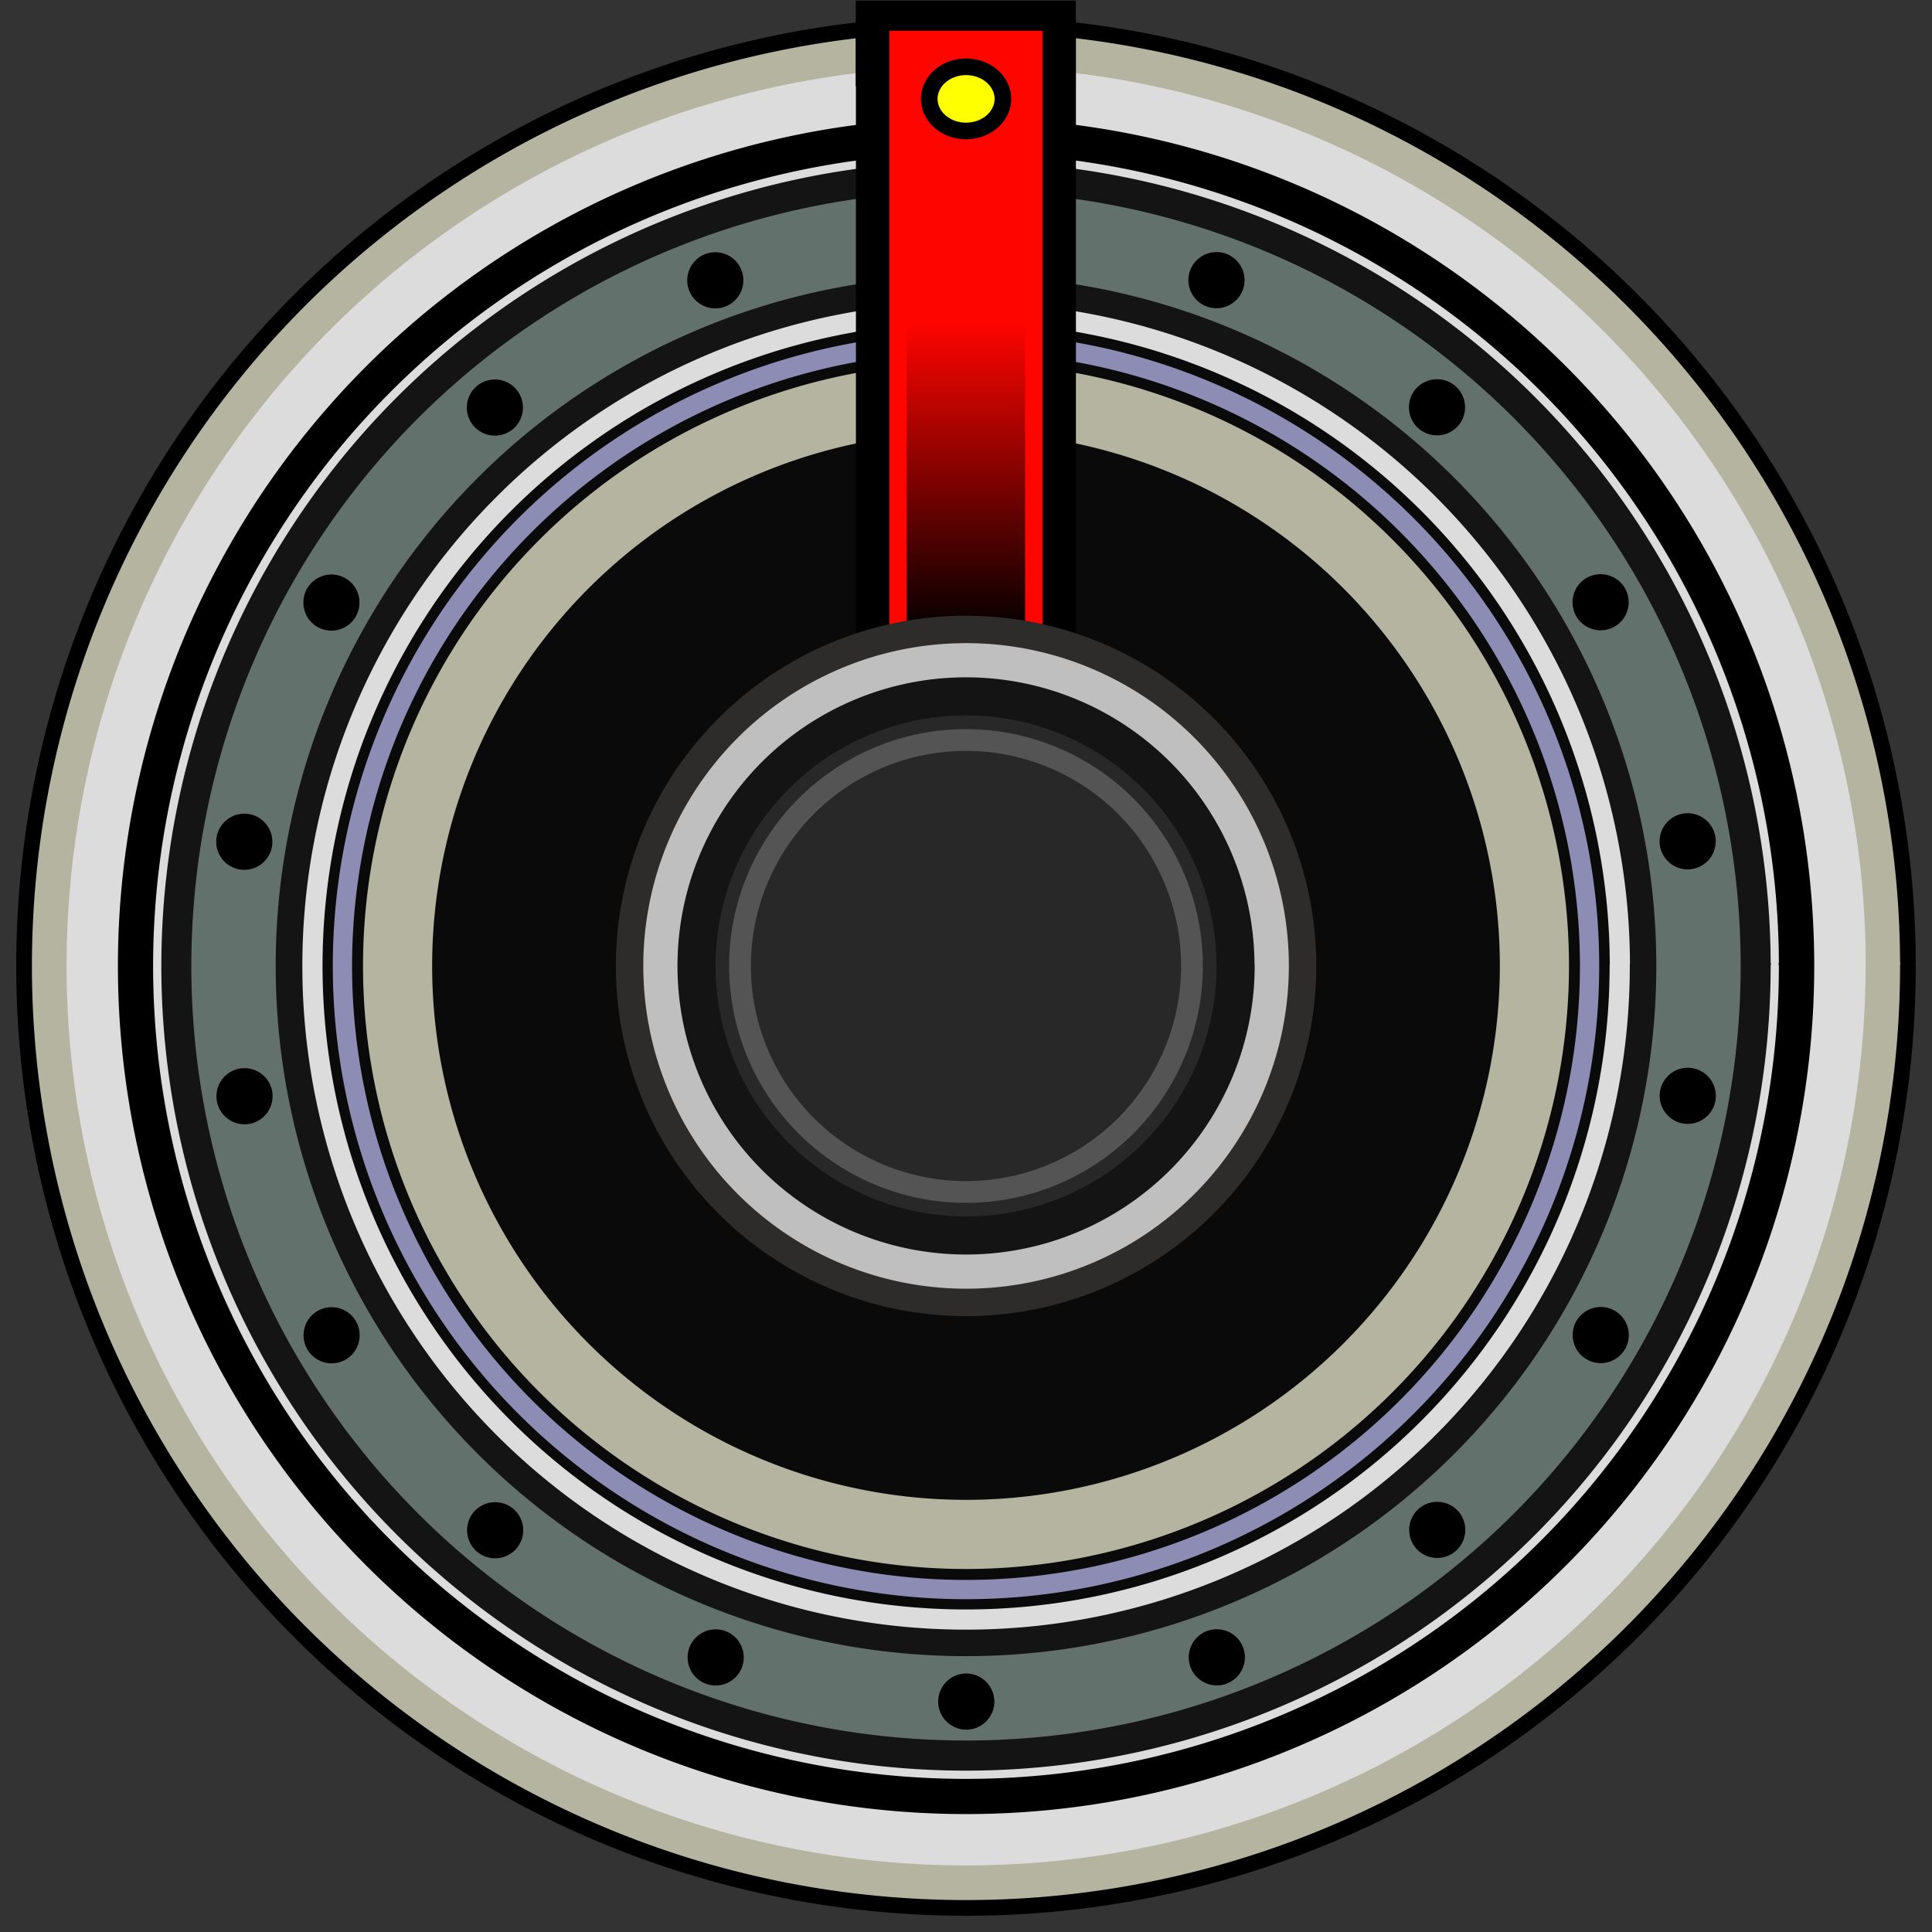 <?xml version="1.0" encoding="UTF-8" standalone="no"?>
<!-- Created with Inkscape (http://www.inkscape.org/) -->

<svg
   xmlns:dc="http://purl.org/dc/elements/1.1/"
   xmlns:cc="http://creativecommons.org/ns#"
   xmlns:rdf="http://www.w3.org/1999/02/22-rdf-syntax-ns#"
   xmlns:svg="http://www.w3.org/2000/svg"
   xmlns="http://www.w3.org/2000/svg"
   xmlns:xlink="http://www.w3.org/1999/xlink"
   xmlns:sodipodi="http://sodipodi.sourceforge.net/DTD/sodipodi-0.dtd"
   xmlns:inkscape="http://www.inkscape.org/namespaces/inkscape"
   width="47"
   height="47"
   viewBox="0 0 12.435 12.435"
   version="1.1"
   id="svg870"
   inkscape:version="0.92.2 (5c3e80d, 2017-08-06)"
   sodipodi:docname="RedLargeKnob v1.svg">
  <rect x="0" y="0" width="12.435" height="12.435" fill="#333333" stroke="none"/>
  <defs
     id="defs864">
    <linearGradient
       inkscape:collect="always"
       id="linearGradient1536">
      <stop
         style="stop-color:#000000;stop-opacity:1"
         offset="0"
         id="stop1532" />
      <stop
         style="stop-color:#000000;stop-opacity:0"
         offset="1"
         id="stop1534" />
    </linearGradient>
    <linearGradient
       inkscape:collect="always"
       xlink:href="#linearGradient1536"
       id="linearGradient1538"
       x1="6.217"
       y1="288.579"
       x2="6.217"
       y2="286.532"
       gradientUnits="userSpaceOnUse"
       gradientTransform="matrix(1.225,0,0,0.985,-1.401,4.399)" />
  </defs>
  <sodipodi:namedview
     id="base"
     pagecolor="#ffffff"
     bordercolor="#666666"
     borderopacity="1.0"
     inkscape:pageopacity="0.0"
     inkscape:pageshadow="2"
     inkscape:zoom="11.313709"
     inkscape:cx="21.271918"
     inkscape:cy="28.426622"
     inkscape:document-units="mm"
     inkscape:current-layer="layer1"
     showgrid="false"
     units="px"
     inkscape:window-width="1920"
     inkscape:window-height="1028"
     inkscape:window-x="-8"
     inkscape:window-y="-8"
     inkscape:window-maximized="1"
     showguides="false"
     inkscape:guide-bbox="true" />
  <g
     inkscape:label="Layer 1"
     inkscape:groupmode="layer"
     id="layer1"
     transform="translate(0,-284.565)">
    <path
       style="fill:#b4b4a0;stroke:#000000;stroke-width:0.101;stroke-linecap:round;paint-order:markers stroke fill"
       id="path1418"
       sodipodi:type="arc"
       sodipodi:cx="6.2177081"
       sodipodi:cy="290.78223"
       sodipodi:rx="6.0627832"
       sodipodi:ry="6.0627832"
       sodipodi:start="0"
       sodipodi:end="6.2782635"
       sodipodi:open="true"
       d="m 12.28,290.782 a 6.063,6.063 0 0 1 -6.055,6.063 6.063,6.063 0 0 1 -6.07,-6.048 6.063,6.063 0 0 1 6.04,-6.078 6.063,6.063 0 0 1 6.085,6.033" />
    <path
       style="fill:none;stroke:#dcdcdc;stroke-width:0.385;stroke-linecap:round;paint-order:markers stroke fill"
       id="path1422"
       sodipodi:type="arc"
       sodipodi:cx="6.2177081"
       sodipodi:cy="290.78223"
       sodipodi:rx="5.5972619"
       sodipodi:ry="5.5972619"
       sodipodi:start="0"
       sodipodi:end="6.2782635"
       sodipodi:open="true"
       d="m 11.815,290.782 a 5.597,5.597 0 0 1 -5.59,5.597 5.597,5.597 0 0 1 -5.604,-5.583 5.597,5.597 0 0 1 5.577,-5.611 5.597,5.597 0 0 1 5.618,5.57" />
    <path
       d="m 11.677,290.782 a 5.459,5.459 0 0 1 -5.452,5.459 5.459,5.459 0 0 1 -5.466,-5.446 5.459,5.459 0 0 1 5.439,-5.472 5.459,5.459 0 0 1 5.479,5.432"
       sodipodi:open="true"
       sodipodi:end="6.2782635"
       sodipodi:start="0"
       sodipodi:ry="5.4590878"
       sodipodi:rx="5.4590878"
       sodipodi:cy="290.78223"
       sodipodi:cx="6.2177081"
       sodipodi:type="arc"
       id="path1420"
       style="fill:#000000;stroke-width:0.091;stroke-linecap:round;paint-order:markers stroke fill" />
    <rect
       style="fill:#000000;stroke-width:0.096;stroke-linecap:round;paint-order:markers stroke fill"
       id="rect1468"
       width="1.416"
       height="0.552"
       x="5.508"
       y="284.569" />
    <path
       style="fill:#141414;stroke-width:0.053;stroke-linecap:round;paint-order:markers stroke fill"
       id="path1430"
       sodipodi:type="arc"
       sodipodi:cx="6.2177091"
       sodipodi:cy="290.78223"
       sodipodi:rx="5.2056065"
       sodipodi:ry="5.2056065"
       sodipodi:start="0"
       sodipodi:end="6.2782635"
       sodipodi:open="true"
       d="m 11.423,290.782 a 5.206,5.206 0 0 1 -5.199,5.206 5.206,5.206 0 0 1 -5.212,-5.193 5.206,5.206 0 0 1 5.186,-5.218 5.206,5.206 0 0 1 5.225,5.18" />
    <path
       d="m 11.423,290.782 a 5.206,5.206 0 0 1 -5.199,5.206 5.206,5.206 0 0 1 -5.212,-5.193 5.206,5.206 0 0 1 5.186,-5.218 5.206,5.206 0 0 1 5.225,5.18"
       sodipodi:open="true"
       sodipodi:end="6.2782635"
       sodipodi:start="0"
       sodipodi:ry="5.2056065"
       sodipodi:rx="5.2056065"
       sodipodi:cy="290.78223"
       sodipodi:cx="6.2177091"
       sodipodi:type="arc"
       id="path1424"
       style="fill:none;stroke:#dcdcdc;stroke-width:0.053;stroke-linecap:round;paint-order:markers stroke fill" />
    <path
       d="m 10.425,290.782 a 4.207,4.207 0 0 1 -4.202,4.207 4.207,4.207 0 0 1 -4.212,-4.197 4.207,4.207 0 0 1 4.192,-4.217 4.207,4.207 0 0 1 4.223,4.186"
       sodipodi:open="true"
       sodipodi:end="6.2782635"
       sodipodi:start="0"
       sodipodi:ry="4.2070642"
       sodipodi:rx="4.2070642"
       sodipodi:cy="290.78223"
       sodipodi:cx="6.2177091"
       sodipodi:type="arc"
       id="path1428"
       style="fill:#0a0a0a;stroke-width:0.13;stroke-linecap:round;paint-order:markers stroke fill" />
    <path
       style="fill:none;stroke:#dcdcdc;stroke-width:0.13;stroke-linecap:round;paint-order:markers stroke fill"
       id="path1426"
       sodipodi:type="arc"
       sodipodi:cx="6.2177091"
       sodipodi:cy="290.78223"
       sodipodi:rx="4.2070642"
       sodipodi:ry="4.2070642"
       sodipodi:start="0"
       sodipodi:end="6.2782635"
       sodipodi:open="true"
       d="m 10.425,290.782 a 4.207,4.207 0 0 1 -4.202,4.207 4.207,4.207 0 0 1 -4.212,-4.197 4.207,4.207 0 0 1 4.192,-4.217 4.207,4.207 0 0 1 4.223,4.186" />
    <path
       style="fill:none;stroke:#b4b4a0;stroke-width:0.445;stroke-linecap:round;paint-order:markers stroke fill"
       id="path1432"
       sodipodi:type="arc"
       sodipodi:cx="6.21771"
       sodipodi:cy="290.78223"
       sodipodi:rx="3.658633"
       sodipodi:ry="3.658633"
       sodipodi:start="0"
       sodipodi:end="6.2782635"
       sodipodi:open="true"
       d="m 9.876,290.782 a 3.659,3.659 0 0 1 -3.654,3.659 3.659,3.659 0 0 1 -3.663,-3.65 3.659,3.659 0 0 1 3.645,-3.668 3.659,3.659 0 0 1 3.672,3.641" />
    <path
       style="fill:none;stroke:#8c8cb4;stroke-width:0.124;stroke-linecap:round;paint-order:markers stroke fill"
       id="path1434"
       sodipodi:type="arc"
       sodipodi:cx="6.2177095"
       sodipodi:cy="290.78223"
       sodipodi:rx="4.0135565"
       sodipodi:ry="4.0135565"
       sodipodi:start="0"
       sodipodi:end="6.2782635"
       sodipodi:open="true"
       d="m 10.231,290.782 a 4.014,4.014 0 0 1 -4.009,4.014 4.014,4.014 0 0 1 -4.018,-4.004 4.014,4.014 0 0 1 3.999,-4.023 4.014,4.014 0 0 1 4.028,3.994" />
    <rect
       style="fill:#00a4ff;stroke-width:0.157;stroke-linecap:round;paint-order:markers stroke fill"
       id="rect1436"
       width="1.044"
       height="3.336"
       x="5.696"
       y="284.77" />
    <rect
       y="284.801"
       x="5.696"
       height="3.842"
       width="1.044"
       id="rect1438"
       style="fill:none;stroke:#000000;stroke-width:0.058;stroke-linecap:round;paint-order:markers stroke fill" />
    <path
       d="m 8.46,290.782 a 2.242,2.242 0 0 1 -2.24,2.242 2.242,2.242 0 0 1 -2.245,-2.237 2.242,2.242 0 0 1 2.234,-2.248 2.242,2.242 0 0 1 2.251,2.231"
       sodipodi:open="true"
       sodipodi:end="6.2782635"
       sodipodi:start="0"
       sodipodi:ry="2.2423332"
       sodipodi:rx="2.2423332"
       sodipodi:cy="290.78229"
       sodipodi:cx="6.2177062"
       sodipodi:type="arc"
       id="path994"
       style="fill:#282828;stroke-width:0.216;stroke-linecap:round;stroke-miterlimit:1.5;paint-order:markers stroke fill" />
    <path
       d="m 10.932,290.782 a 4.714,4.714 0 0 1 -4.709,4.714 4.714,4.714 0 0 1 -4.72,-4.703 4.714,4.714 0 0 1 4.697,-4.726 4.714,4.714 0 0 1 4.732,4.691"
       sodipodi:open="true"
       sodipodi:end="6.2782635"
       sodipodi:start="0"
       sodipodi:ry="4.7144341"
       sodipodi:rx="4.7144341"
       sodipodi:cy="290.78223"
       sodipodi:cx="6.2177105"
       sodipodi:type="arc"
       id="path5527"
       style="fill:none;stroke:#63716d;stroke-width:0.543;stroke-linecap:round;paint-order:markers stroke fill" />
    <rect
       style="fill:none;stroke:#00ffd2;stroke-width:0.099;stroke-linecap:round;paint-order:markers stroke fill"
       id="rect1448"
       width="0.874"
       height="3.754"
       x="5.78"
       y="284.814" />
    <rect
       y="284.763"
       x="5.696"
       height="3.842"
       width="1.044"
       id="rect5393"
       style="fill:#ff0500;stroke-width:0.169;stroke-linecap:round;paint-order:markers stroke fill" />
    <rect
       y="286.381"
       x="5.836"
       height="2.251"
       width="0.762"
       id="rect1522"
       style="fill:url(#linearGradient1538);stroke-width:0.022;stroke-linecap:round;paint-order:markers stroke fill" />
    <rect
       y="284.688"
       x="6.71"
       height="3.953"
       width="0.215"
       id="rect1470"
       style="fill:#000000;stroke-width:0.1;stroke-linecap:round;paint-order:markers stroke fill" />
    <rect
       style="fill:#000000;stroke-width:0.1;stroke-linecap:round;paint-order:markers stroke fill"
       id="rect1472"
       width="0.215"
       height="3.953"
       x="5.509"
       y="284.689" />
    <g
       id="g5391"
       style="fill:#000000;stroke-opacity:0"
       transform="matrix(0.985,0,0,0.985,0.094,4.382)">
      <path
         transform="rotate(-20)"
         style="stroke-linecap:round;paint-order:markers stroke fill"
         id="path5300"
         sodipodi:type="arc"
         sodipodi:cx="-93.611923"
         sodipodi:cy="270.58154"
         sodipodi:rx="0.18372233"
         sodipodi:ry="0.18372233"
         sodipodi:start="0"
         sodipodi:end="6.2782635"
         sodipodi:open="true"
         d="m -93.428,270.582 a 0.184,0.184 0 0 1 -0.183,0.184 0.184,0.184 0 0 1 -0.184,-0.183 0.184,0.184 0 0 1 0.183,-0.184 0.184,0.184 0 0 1 0.184,0.183"
         inkscape:transform-center-y="-4.4385853"
         inkscape:transform-center-x="1.6170697" />
      <path
         inkscape:transform-center-x="3.0376288"
         inkscape:transform-center-y="-3.6178359"
         d="m -181.965,221.958 a 0.184,0.184 0 0 1 -0.183,0.184 0.184,0.184 0 0 1 -0.184,-0.183 0.184,0.184 0 0 1 0.183,-0.184 0.184,0.184 0 0 1 0.184,0.183"
         sodipodi:open="true"
         sodipodi:end="6.2782635"
         sodipodi:start="0"
         sodipodi:ry="0.18372233"
         sodipodi:rx="0.18372233"
         sodipodi:cy="221.95804"
         sodipodi:cx="-182.14867"
         sodipodi:type="arc"
         id="path5302"
         style="stroke-linecap:round;paint-order:markers stroke fill"
         transform="rotate(-40)" />
      <path
         transform="rotate(-60)"
         style="stroke-linecap:round;paint-order:markers stroke fill"
         id="path5304"
         sodipodi:type="arc"
         sodipodi:cx="-248.71577"
         sodipodi:cy="145.98553"
         sodipodi:rx="0.18372233"
         sodipodi:ry="0.18372233"
         sodipodi:start="0"
         sodipodi:end="6.2782635"
         sodipodi:open="true"
         d="m -248.532,145.986 a 0.184,0.184 0 0 1 -0.183,0.184 0.184,0.184 0 0 1 -0.184,-0.183 0.184,0.184 0 0 1 0.183,-0.184 0.184,0.184 0 0 1 0.184,0.183"
         inkscape:transform-center-y="-2.3607201"
         inkscape:transform-center-x="4.0918166" />
      <path
         inkscape:transform-center-x="4.6524665"
         inkscape:transform-center-y="-0.81886056"
         d="m -285.101,51.827 a 0.184,0.184 0 0 1 -0.183,0.184 0.184,0.184 0 0 1 -0.184,-0.183 0.184,0.184 0 0 1 0.183,-0.184 0.184,0.184 0 0 1 0.184,0.183"
         sodipodi:open="true"
         sodipodi:end="6.2782635"
         sodipodi:start="0"
         sodipodi:ry="0.18372233"
         sodipodi:rx="0.18372233"
         sodipodi:cy="51.827438"
         sodipodi:cx="-285.28427"
         sodipodi:type="arc"
         id="path5306"
         style="stroke-linecap:round;paint-order:markers stroke fill"
         transform="rotate(-80)" />
      <path
         transform="rotate(-100)"
         style="stroke-linecap:round;paint-order:markers stroke fill"
         id="path5308"
         sodipodi:type="arc"
         sodipodi:cx="-287.44345"
         sodipodi:cy="-49.159386"
         sodipodi:rx="0.18372233"
         sodipodi:ry="0.18372233"
         sodipodi:start="0"
         sodipodi:end="6.2782635"
         sodipodi:open="true"
         d="m -287.26,-49.159 a 0.184,0.184 0 0 1 -0.183,0.184 0.184,0.184 0 0 1 -0.184,-0.183 0.184,0.184 0 0 1 0.183,-0.184 0.184,0.184 0 0 1 0.184,0.183"
         inkscape:transform-center-y="0.82176266"
         inkscape:transform-center-x="4.6519554" />
      <path
         inkscape:transform-center-x="4.0903402"
         inkscape:transform-center-y="2.3632672"
         d="m -254.749,-144.794 a 0.184,0.184 0 0 1 -0.183,0.184 0.184,0.184 0 0 1 -0.184,-0.183 0.184,0.184 0 0 1 0.183,-0.184 0.184,0.184 0 0 1 0.184,0.183"
         sodipodi:open="true"
         sodipodi:end="6.2782635"
         sodipodi:start="0"
         sodipodi:ry="0.18372233"
         sodipodi:rx="0.18372233"
         sodipodi:cy="-144.79443"
         sodipodi:cx="-254.93289"
         sodipodi:type="arc"
         id="path5310"
         style="stroke-linecap:round;paint-order:markers stroke fill"
         transform="rotate(-120)" />
      <path
         transform="rotate(-140)"
         style="stroke-linecap:round;paint-order:markers stroke fill"
         id="path5312"
         sodipodi:type="arc"
         sodipodi:cx="-191.67384"
         sodipodi:cy="-223.54272"
         sodipodi:rx="0.18372233"
         sodipodi:ry="0.18372233"
         sodipodi:start="0"
         sodipodi:end="6.2782635"
         sodipodi:open="true"
         d="m -191.49,-223.543 a 0.184,0.184 0 0 1 -0.183,0.184 0.184,0.184 0 0 1 -0.184,-0.183 0.184,0.184 0 0 1 0.183,-0.184 0.184,0.184 0 0 1 0.184,0.183"
         inkscape:transform-center-y="3.6197301"
         inkscape:transform-center-x="3.03538" />
      <path
         inkscape:transform-center-x="1.6143094"
         inkscape:transform-center-y="4.4396086"
         d="m -105.113,-275.906 a 0.184,0.184 0 0 1 -0.183,0.184 0.184,0.184 0 0 1 -0.184,-0.183 0.184,0.184 0 0 1 0.183,-0.184 0.184,0.184 0 0 1 0.184,0.183"
         sodipodi:open="true"
         sodipodi:end="6.2782635"
         sodipodi:start="0"
         sodipodi:ry="0.18372233"
         sodipodi:rx="0.18372233"
         sodipodi:cy="-275.90607"
         sodipodi:cx="-105.29627"
         sodipodi:type="arc"
         id="path5314"
         style="stroke-linecap:round;paint-order:markers stroke fill"
         transform="rotate(-160)" />
      <path
         transform="scale(-1)"
         style="stroke-linecap:round;paint-order:markers stroke fill"
         id="path5316"
         sodipodi:type="arc"
         sodipodi:cx="-6.2186041"
         sodipodi:cy="-295.5686"
         sodipodi:rx="0.18372233"
         sodipodi:ry="0.18372233"
         sodipodi:start="0"
         sodipodi:end="6.2782635"
         sodipodi:open="true"
         d="m -6.035,-295.569 a 0.184,0.184 0 0 1 -0.183,0.184 0.184,0.184 0 0 1 -0.184,-0.183 0.184,0.184 0 0 1 0.183,-0.184 0.184,0.184 0 0 1 0.184,0.183"
         inkscape:transform-center-y="4.7239788"
         inkscape:transform-center-x="-0.0014808925" />
      <path
         inkscape:transform-center-x="-1.6170929"
         inkscape:transform-center-y="4.4385932"
         d="m 93.793,-280.159 a 0.184,0.184 0 0 1 -0.183,0.184 0.184,0.184 0 0 1 -0.184,-0.183 0.184,0.184 0 0 1 0.183,-0.184 0.184,0.184 0 0 1 0.184,0.183"
         sodipodi:open="true"
         sodipodi:end="6.2782635"
         sodipodi:start="0"
         sodipodi:ry="0.18372233"
         sodipodi:rx="0.18372233"
         sodipodi:cy="-280.15881"
         sodipodi:cx="93.60894"
         sodipodi:type="arc"
         id="path5318"
         style="stroke-linecap:round;paint-order:markers stroke fill"
         transform="rotate(160)" />
      <path
         transform="rotate(140)"
         style="stroke-linecap:round;paint-order:markers stroke fill"
         id="path5320"
         sodipodi:type="arc"
         sodipodi:cx="182.14568"
         sodipodi:cy="-231.53529"
         sodipodi:rx="0.18372233"
         sodipodi:ry="0.18372233"
         sodipodi:start="0"
         sodipodi:end="6.2782635"
         sodipodi:open="true"
         d="m 182.329,-231.535 a 0.184,0.184 0 0 1 -0.183,0.184 0.184,0.184 0 0 1 -0.184,-0.183 0.184,0.184 0 0 1 0.183,-0.184 0.184,0.184 0 0 1 0.184,0.183"
         inkscape:transform-center-y="3.6178344"
         inkscape:transform-center-x="-3.0376637" />
      <path
         inkscape:transform-center-x="-4.0918359"
         inkscape:transform-center-y="2.3607134"
         d="m 248.897,-155.563 a 0.184,0.184 0 0 1 -0.183,0.184 0.184,0.184 0 0 1 -0.184,-0.183 0.184,0.184 0 0 1 0.183,-0.184 0.184,0.184 0 0 1 0.184,0.183"
         sodipodi:open="true"
         sodipodi:end="6.2782635"
         sodipodi:start="0"
         sodipodi:ry="0.18372233"
         sodipodi:rx="0.18372233"
         sodipodi:cy="-155.56279"
         sodipodi:cx="248.71278"
         sodipodi:type="arc"
         id="path5322"
         style="stroke-linecap:round;paint-order:markers stroke fill"
         transform="rotate(120)" />
      <path
         transform="rotate(100)"
         style="stroke-linecap:round;paint-order:markers stroke fill"
         id="path5324"
         sodipodi:type="arc"
         sodipodi:cx="285.28128"
         sodipodi:cy="-61.404697"
         sodipodi:rx="0.18372233"
         sodipodi:ry="0.18372233"
         sodipodi:start="0"
         sodipodi:end="6.2782635"
         sodipodi:open="true"
         d="m 285.465,-61.405 a 0.184,0.184 0 0 1 -0.183,0.184 0.184,0.184 0 0 1 -0.184,-0.183 0.184,0.184 0 0 1 0.183,-0.184 0.184,0.184 0 0 1 0.184,0.183"
         inkscape:transform-center-y="0.8188466"
         inkscape:transform-center-x="-4.6524794" />
      <path
         inkscape:transform-center-x="-4.6519625"
         inkscape:transform-center-y="-0.82177496"
         d="m 287.624,39.582 a 0.184,0.184 0 0 1 -0.183,0.184 0.184,0.184 0 0 1 -0.184,-0.183 0.184,0.184 0 0 1 0.183,-0.184 0.184,0.184 0 0 1 0.184,0.183"
         sodipodi:open="true"
         sodipodi:end="6.2782635"
         sodipodi:start="0"
         sodipodi:ry="0.18372233"
         sodipodi:rx="0.18372233"
         sodipodi:cy="39.582127"
         sodipodi:cx="287.44046"
         sodipodi:type="arc"
         id="path5326"
         style="stroke-linecap:round;paint-order:markers stroke fill"
         transform="rotate(80)" />
      <path
         transform="rotate(60)"
         style="stroke-linecap:round;paint-order:markers stroke fill"
         id="path5328"
         sodipodi:type="arc"
         sodipodi:cx="254.92989"
         sodipodi:cy="135.21718"
         sodipodi:rx="0.18372233"
         sodipodi:ry="0.18372233"
         sodipodi:start="0"
         sodipodi:end="6.2782635"
         sodipodi:open="true"
         d="m 255.114,135.217 a 0.184,0.184 0 0 1 -0.183,0.184 0.184,0.184 0 0 1 -0.184,-0.183 0.184,0.184 0 0 1 0.183,-0.184 0.184,0.184 0 0 1 0.184,0.183"
         inkscape:transform-center-y="-2.3632803"
         inkscape:transform-center-x="-4.0903598" />
      <path
         inkscape:transform-center-x="-3.0353889"
         inkscape:transform-center-y="-3.6197359"
         d="m 191.855,213.965 a 0.184,0.184 0 0 1 -0.183,0.184 0.184,0.184 0 0 1 -0.184,-0.183 0.184,0.184 0 0 1 0.183,-0.184 0.184,0.184 0 0 1 0.184,0.183"
         sodipodi:open="true"
         sodipodi:end="6.2782635"
         sodipodi:start="0"
         sodipodi:ry="0.18372233"
         sodipodi:rx="0.18372233"
         sodipodi:cy="213.96547"
         sodipodi:cx="191.67084"
         sodipodi:type="arc"
         id="path5330"
         style="stroke-linecap:round;paint-order:markers stroke fill"
         transform="rotate(40)" />
      <path
         transform="rotate(20)"
         style="stroke-linecap:round;paint-order:markers stroke fill"
         id="path5332"
         sodipodi:type="arc"
         sodipodi:cx="105.29327"
         sodipodi:cy="266.3288"
         sodipodi:rx="0.18372233"
         sodipodi:ry="0.18372233"
         sodipodi:start="0"
         sodipodi:end="6.2782635"
         sodipodi:open="true"
         d="m 105.477,266.329 a 0.184,0.184 0 0 1 -0.183,0.184 0.184,0.184 0 0 1 -0.184,-0.183 0.184,0.184 0 0 1 0.183,-0.184 0.184,0.184 0 0 1 0.184,0.183"
         inkscape:transform-center-y="-4.4395895"
         inkscape:transform-center-x="-1.6143041" />
    </g>
    <path
       style="fill:#ffff00;stroke:#000000;stroke-width:0.107;stroke-linecap:round;paint-order:markers stroke fill"
       id="path5399"
       sodipodi:type="arc"
       sodipodi:cx="6.2179651"
       sodipodi:cy="285.20126"
       sodipodi:rx="0.23685518"
       sodipodi:ry="0.20670572"
       sodipodi:start="0"
       sodipodi:end="6.2782635"
       sodipodi:open="true"
       d="m 6.455,285.201 a 0.237,0.207 0 0 1 -0.237,0.207 0.237,0.207 0 0 1 -0.237,-0.206 0.237,0.207 0 0 1 0.236,-0.207 0.237,0.207 0 0 1 0.238,0.206" />
    <path
       d="m 8.353,290.782 a 2.135,2.135 0 0 1 -2.132,2.135 2.135,2.135 0 0 1 -2.138,-2.13 2.135,2.135 0 0 1 2.127,-2.14 2.135,2.135 0 0 1 2.143,2.125"
       sodipodi:open="true"
       sodipodi:end="6.2782635"
       sodipodi:start="0"
       sodipodi:ry="2.1351056"
       sodipodi:rx="2.1351056"
       sodipodi:cy="290.78229"
       sodipodi:cx="6.2177024"
       sodipodi:type="arc"
       id="path1001-8"
       style="fill:none;stroke:#2e2b2b;stroke-width:0.238;stroke-linecap:round;stroke-miterlimit:1.5;paint-order:markers stroke fill" />
    <path
       d="m 8.179,290.782 a 1.961,1.961 0 0 1 -1.959,1.961 1.961,1.961 0 0 1 -1.963,-1.956 1.961,1.961 0 0 1 1.954,-1.966 1.961,1.961 0 0 1 1.968,1.951"
       sodipodi:open="true"
       sodipodi:end="6.2782635"
       sodipodi:start="0"
       sodipodi:ry="1.9609481"
       sodipodi:rx="1.9609481"
       sodipodi:cy="290.78229"
       sodipodi:cx="6.2177024"
       sodipodi:type="arc"
       id="path1001"
       style="fill:none;stroke:#bfbfbf;stroke-width:0.233;stroke-linecap:round;stroke-miterlimit:1.5;paint-order:markers stroke fill" />
    <path
       d="m 7.953,290.782 a 1.735,1.735 0 0 1 -1.733,1.735 1.735,1.735 0 0 1 -1.737,-1.731 1.735,1.735 0 0 1 1.728,-1.739 1.735,1.735 0 0 1 1.741,1.726"
       sodipodi:open="true"
       sodipodi:end="6.2782635"
       sodipodi:start="0"
       sodipodi:ry="1.7348756"
       sodipodi:rx="1.7348756"
       sodipodi:cy="290.78229"
       sodipodi:cx="6.2177024"
       sodipodi:type="arc"
       id="path999-4"
       style="fill:none;stroke:#141414;stroke-width:0.245;stroke-linecap:round;stroke-miterlimit:1.5;paint-order:markers stroke fill" />
    <path
       style="fill:none;stroke:#545454;stroke-width:0.14;stroke-linecap:round;stroke-miterlimit:1.5;paint-order:markers stroke fill"
       id="path866"
       sodipodi:type="arc"
       sodipodi:cx="6.2177052"
       sodipodi:cy="290.78229"
       sodipodi:rx="1.4547061"
       sodipodi:ry="1.4547061"
       sodipodi:start="0"
       sodipodi:end="6.2782635"
       sodipodi:open="true"
       d="m 7.672,290.782 a 1.455,1.455 0 0 1 -1.453,1.455 1.455,1.455 0 0 1 -1.456,-1.451 1.455,1.455 0 0 1 1.449,-1.458 1.455,1.455 0 0 1 1.46,1.448" />
  </g>
</svg>
